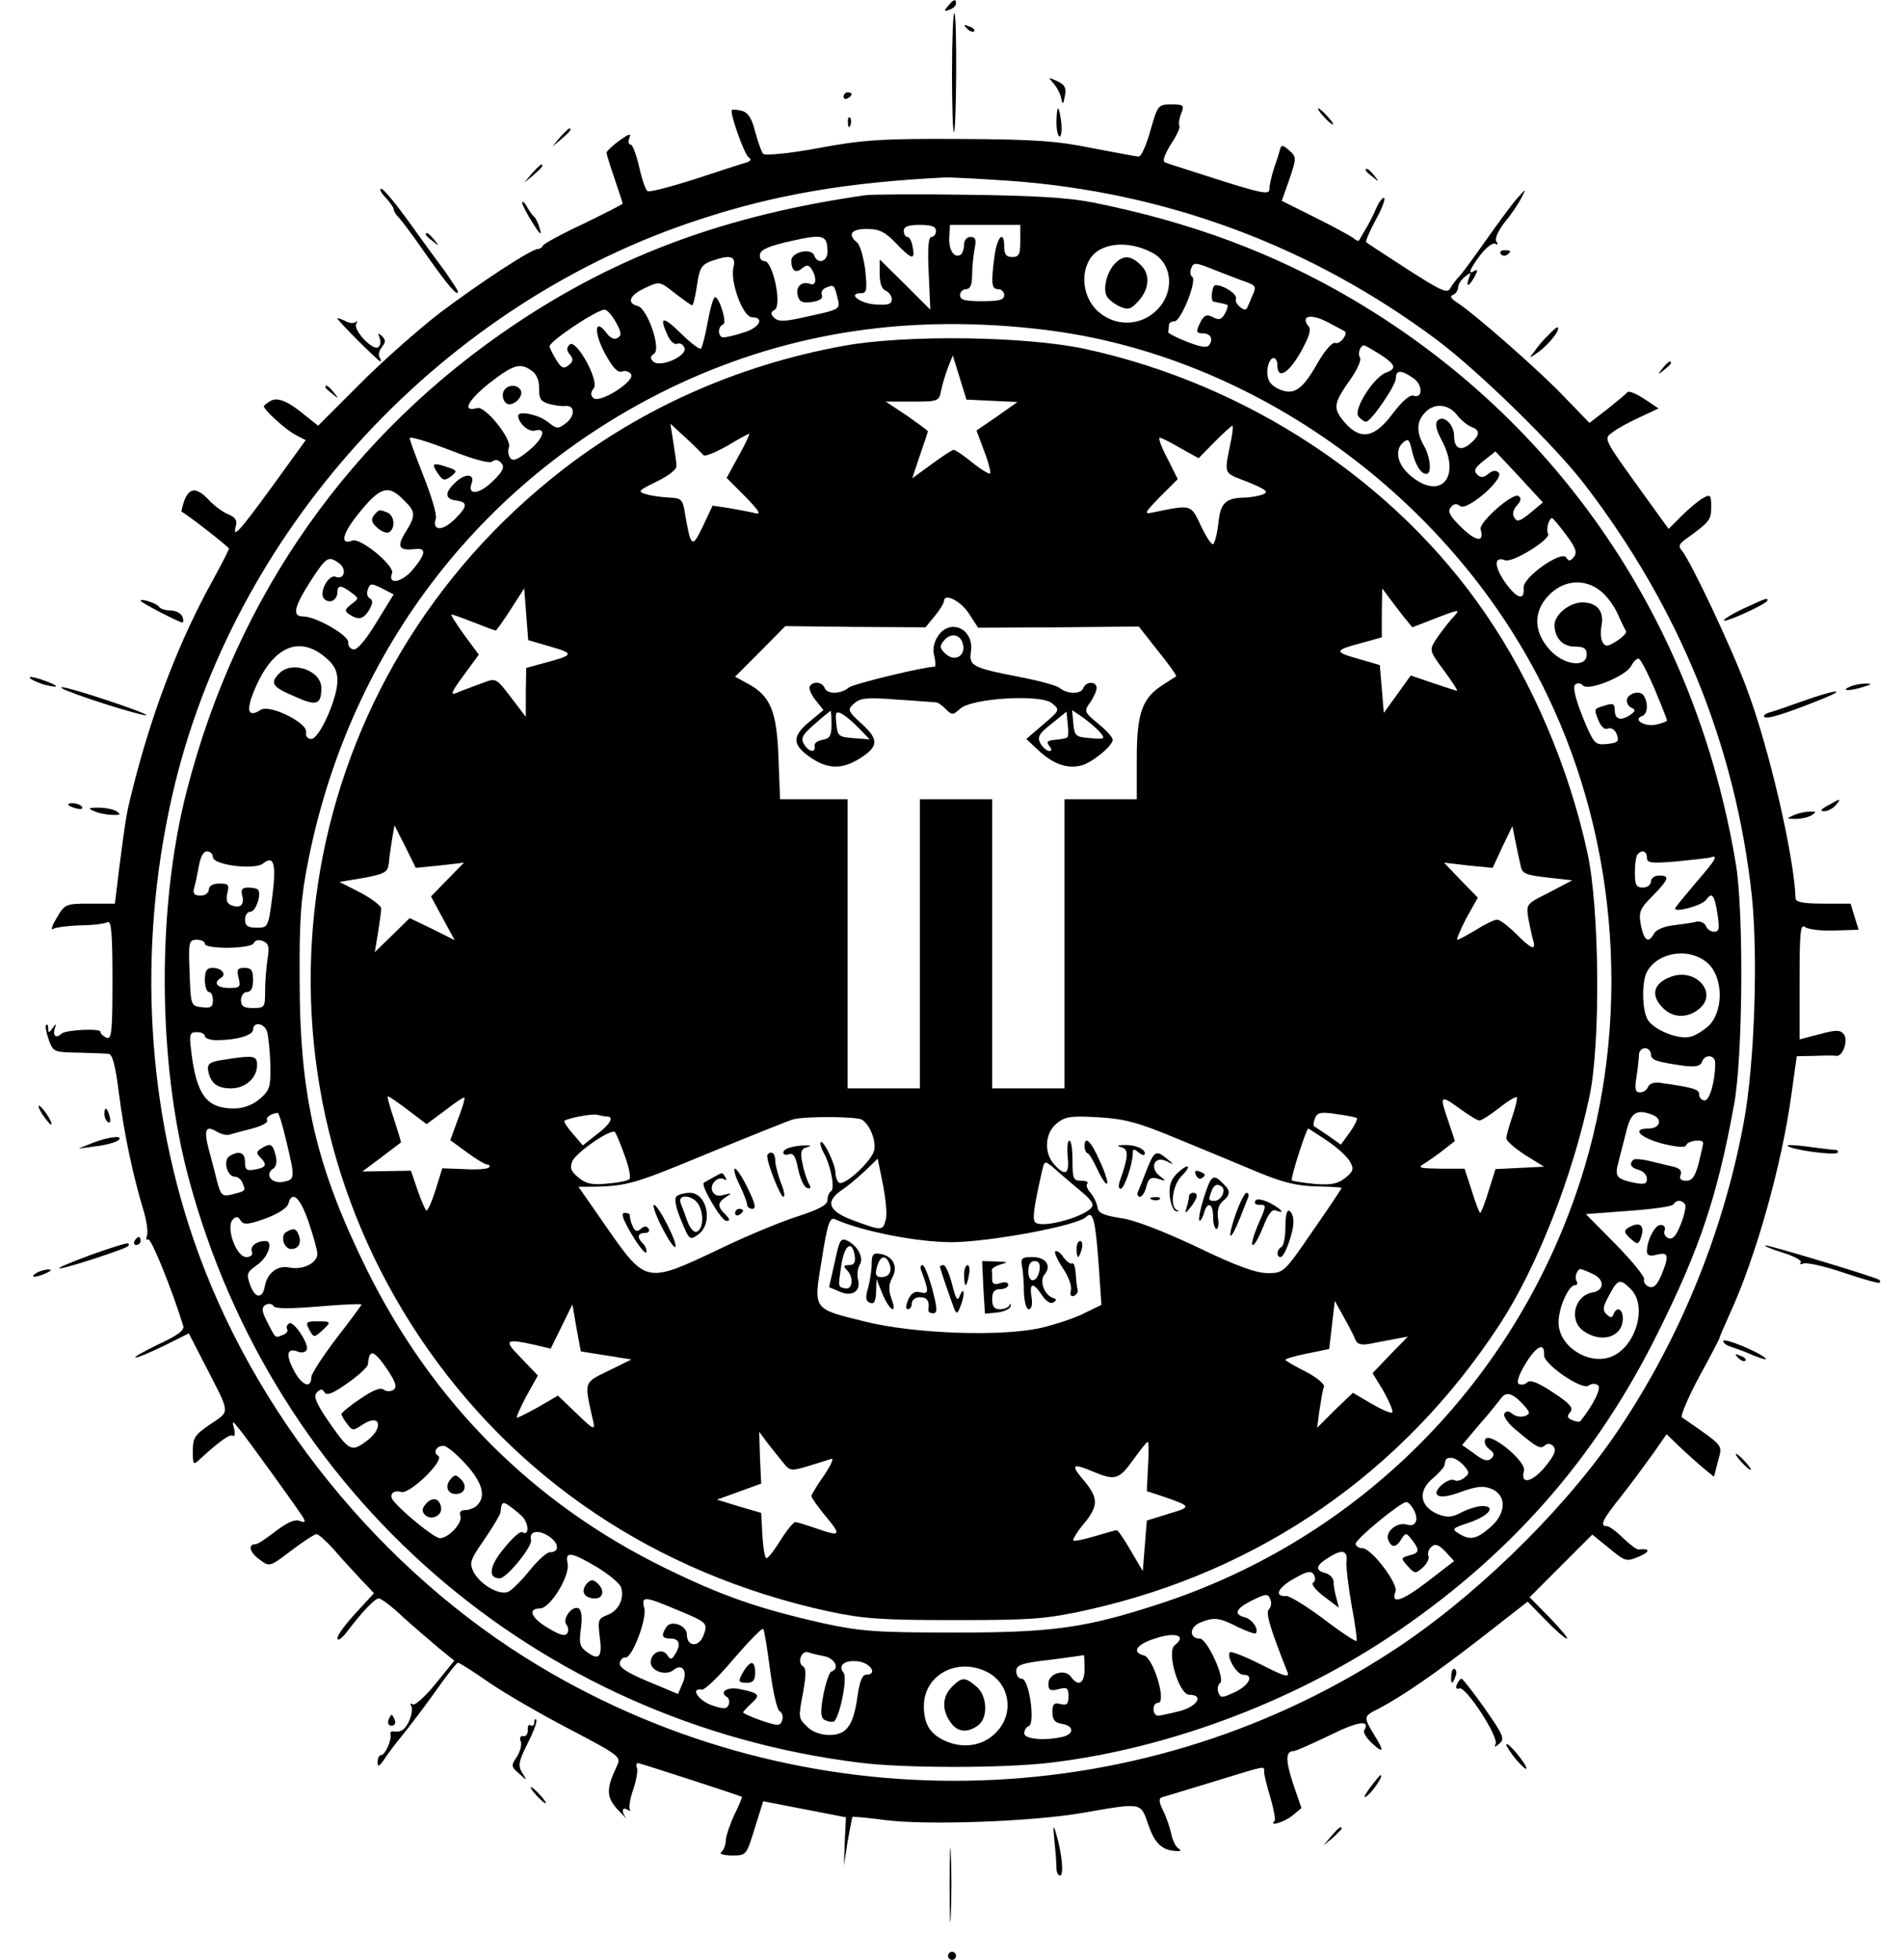 <?xml version="1.0" standalone="no"?>
<!DOCTYPE svg PUBLIC "-//W3C//DTD SVG 20010904//EN"
 "http://www.w3.org/TR/2001/REC-SVG-20010904/DTD/svg10.dtd">
<svg version="1.0" xmlns="http://www.w3.org/2000/svg"
 width="474pt" height="488pt" viewBox="0 0 474 488"
 preserveAspectRatio="xMidYMid meet">
<g transform="translate(0,488) scale(0.1,-0.1)"
fill="#000000" stroke="none">
<path d="M2360 4865 c-11 -13 -10 -14 4 -9 9 3 16 10 16 15 0 13 -6 11 -20 -6z"/>
<path d="M2370 4700 c0 -84 2 -151 5 -149 6 7 8 289 1 296 -3 4 -6 -63 -6
-147z"/>
<path d="M2407 4809 c7 -7 15 -10 18 -7 3 3 -2 9 -12 12 -14 6 -15 5 -6 -5z"/>
<path d="M2623 4672 c8 -9 17 -26 19 -37 3 -17 5 -16 9 6 4 20 0 28 -19 37
-23 10 -23 10 -9 -6z"/>
<path d="M2100 4639 c0 -5 5 -7 10 -4 6 3 10 8 10 11 0 2 -4 4 -10 4 -5 0 -10
-5 -10 -11z"/>
<path d="M2864 4555 c-10 -36 -23 -65 -29 -65 -5 0 -57 10 -115 21 -88 18
-142 22 -330 23 -195 1 -242 -2 -354 -23 -70 -13 -131 -19 -136 -14 -4 4 -13
29 -20 55 -8 33 -18 48 -33 52 -12 3 -23 4 -25 2 -6 -6 31 -111 42 -118 7 -4
5 -9 -4 -12 -8 -2 -66 -21 -127 -41 -62 -20 -116 -34 -121 -31 -5 3 -14 30
-21 61 -7 30 -16 55 -21 55 -5 0 -7 7 -3 17 5 12 -1 10 -25 -7 -18 -13 -32
-27 -32 -30 0 -4 9 -33 20 -65 11 -32 20 -60 20 -62 0 -2 -44 -24 -97 -50 -54
-25 -99 -50 -101 -54 -2 -5 -8 -9 -13 -9 -16 0 -140 -81 -244 -159 -54 -42
-145 -122 -201 -179 l-102 -102 -29 23 c-44 37 -71 49 -89 39 -9 -5 -16 -11
-17 -13 -2 -8 54 -59 79 -72 l25 -13 -81 -112 c-85 -117 -102 -135 -93 -102 4
14 -1 22 -18 29 -13 5 -35 21 -48 35 -31 33 -49 33 -62 0 -5 -15 -8 -27 -7
-28 17 -9 118 -88 118 -92 0 -3 -19 -40 -42 -82 -79 -143 -143 -308 -190 -486
-24 -93 -23 -89 -40 -218 l-12 -98 -62 0 c-60 0 -63 -1 -83 -36 -12 -19 -15
-32 -9 -27 7 4 38 8 69 9 30 0 60 4 67 8 9 5 12 -29 12 -143 0 -130 -2 -150
-15 -145 -8 4 -15 10 -15 15 0 9 -87 5 -97 -5 -13 -12 -22 -6 -17 12 5 14 4
15 -5 2 -9 -12 -11 -13 -11 -1 0 8 -2 12 -5 9 -3 -2 0 -19 6 -36 11 -31 13
-32 72 -33 34 -1 69 -2 77 -3 10 -1 17 -27 26 -98 13 -102 36 -209 61 -291 8
-26 12 -55 9 -63 -3 -8 -2 -13 3 -10 7 4 59 -124 87 -215 4 -11 -13 -24 -63
-47 -37 -18 -62 -32 -55 -32 7 0 39 14 72 30 l60 30 37 -72 c68 -132 67 -120
17 -154 -38 -26 -44 -33 -44 -66 0 -37 1 -37 19 -20 47 43 73 62 81 57 4 -3 6
5 3 17 -6 22 -5 22 14 -2 24 -30 146 -199 158 -219 6 -11 4 -13 -9 -8 -12 5
-31 -4 -59 -25 -23 -18 -45 -33 -51 -33 -20 0 -14 -21 10 -38 25 -19 25 -19
79 22 30 23 58 41 63 41 5 0 24 -17 42 -37 18 -21 48 -54 67 -74 l34 -36 -45
-49 c-25 -27 -46 -55 -46 -63 0 -8 10 -2 23 15 38 50 70 84 80 84 6 0 34 -21
62 -48 29 -26 69 -60 89 -77 l37 -30 -47 -58 c-25 -31 -51 -54 -56 -51 -6 4
-8 2 -4 -4 3 -6 1 -22 -5 -36 -11 -24 -21 -30 -41 -27 -5 0 -7 -2 -6 -7 4 -13
-13 -52 -23 -52 -5 0 -9 -8 -9 -17 0 -14 4 -12 17 7 9 14 28 39 42 56 14 17
51 65 81 107 30 43 57 77 60 77 4 0 38 -22 77 -49 39 -27 129 -79 200 -116
129 -68 130 -69 118 -94 -26 -55 -26 -76 3 -107 15 -16 24 -25 20 -20 -12 16
-9 28 4 20 7 -4 10 -4 6 0 -3 4 0 26 8 49 8 23 12 47 10 54 -3 7 -2 13 2 13 6
0 254 -81 259 -84 1 -1 -7 -21 -18 -43 -11 -23 -21 -52 -22 -64 0 -13 -6 -27
-12 -31 -5 -4 7 -8 27 -8 36 0 36 0 57 68 l21 67 103 -20 103 -20 -3 -60 -2
-60 9 59 c6 32 11 60 12 62 2 1 39 -2 83 -8 103 -13 362 -4 490 18 150 26 144
27 164 -30 16 -47 35 -64 71 -65 11 -1 11 2 3 7 -6 4 -14 20 -17 35 -3 15 -12
41 -20 58 -11 22 -12 31 -3 34 7 2 64 19 129 39 134 41 125 40 125 24 0 -7 7
-36 16 -65 8 -28 13 -54 10 -57 -16 -15 25 -3 44 13 l23 19 -21 61 c-19 59
-19 81 2 81 5 0 45 18 89 39 70 35 103 40 86 12 -3 -4 6 -19 19 -31 30 -28 32
-21 5 22 -26 43 -26 45 13 64 57 30 139 86 256 177 l114 89 45 -46 c24 -25 48
-46 53 -46 4 0 -15 23 -42 51 l-51 52 78 78 78 78 42 -34 c41 -34 43 -34 76
-20 27 12 26 20 -3 17 -4 -1 -21 12 -38 28 -17 17 -35 30 -41 30 -19 0 -10 17
38 77 26 33 61 81 79 106 l32 46 33 -32 c19 -18 45 -41 59 -53 l26 -21 10 39
c11 42 18 34 -90 109 -4 3 15 48 42 99 28 51 51 95 51 97 0 2 12 30 26 61 66
143 131 377 154 549 l13 93 46 1 c25 1 49 1 53 0 16 -2 30 40 18 54 -9 11 -19
11 -60 0 l-50 -13 0 145 c0 119 2 143 13 135 7 -6 40 -10 73 -9 l61 2 -10 32
-10 33 -69 0 c-48 0 -68 4 -68 13 -3 103 -66 376 -122 524 -37 100 -138 314
-161 342 -9 10 -7 16 6 26 64 46 67 50 67 83 0 30 -2 32 -20 22 -11 -6 -35
-26 -53 -44 l-33 -33 -65 90 c-100 139 -97 134 -74 151 11 9 41 25 67 37 l47
22 -36 24 c-20 13 -39 21 -42 16 -3 -4 -26 -23 -50 -42 l-44 -34 -62 64 c-58
62 -230 213 -271 238 -13 9 -15 14 -6 17 6 3 12 11 12 19 0 7 8 19 17 26 15
12 16 12 10 -3 -9 -25 0 -22 14 3 8 15 8 19 0 15 -18 -12 -13 3 15 40 14 18
31 31 37 27 6 -4 7 -1 2 6 -4 8 5 27 22 49 17 20 35 48 42 62 11 22 10 21 -13
-5 -14 -16 -49 -64 -78 -105 -29 -41 -58 -81 -65 -88 -7 -7 -17 -20 -22 -29
-8 -15 -22 -8 -108 47 -54 35 -100 65 -102 67 -2 2 8 26 23 54 16 28 25 53 22
56 -3 3 -13 -9 -21 -28 -8 -19 -21 -43 -28 -54 -6 -11 -13 -22 -14 -24 -2 -2
-8 1 -15 7 -7 5 -50 29 -95 51 l-82 41 19 54 c18 53 18 55 -1 72 -15 13 -19
14 -22 3 -2 -8 -9 -30 -16 -50 -6 -19 -11 -42 -11 -51 0 -13 -21 -9 -122 23
-68 22 -129 41 -136 44 -9 3 -5 16 13 46 15 22 24 43 21 46 -2 3 -1 16 4 29 9
22 7 24 -24 24 -33 0 -34 -2 -52 -65z m-353 -125 c393 -28 754 -163 1067 -397
106 -80 292 -262 366 -358 237 -309 376 -651 417 -1024 16 -152 7 -422 -20
-566 -52 -281 -166 -555 -326 -786 -134 -192 -353 -404 -555 -534 -637 -413
-1463 -426 -2117 -34 -394 236 -714 631 -862 1065 -122 358 -137 756 -45 1134
160 649 672 1199 1310 1405 183 60 363 91 604 103 14 1 86 -3 161 -8z"/>
<path d="M2155 4394 c-344 -49 -614 -148 -871 -320 -411 -275 -694 -676 -819
-1163 -75 -290 -73 -676 5 -966 211 -786 863 -1354 1670 -1454 109 -14 360
-14 475 0 287 34 594 148 839 310 300 199 518 445 675 764 103 207 147 339
188 565 22 119 24 474 5 595 -99 603 -441 1108 -957 1411 -196 115 -401 191
-645 240 -61 12 -148 17 -310 19 -124 2 -238 1 -255 -1z m175 -89 c0 -8 -5
-15 -11 -15 -8 0 -10 -28 -7 -90 l4 -91 -63 63 -63 62 0 -36 c0 -23 5 -38 15
-42 8 -3 15 -13 15 -21 0 -13 -9 -15 -42 -13 -39 3 -69 28 -34 28 14 0 15 9
10 58 -4 31 -13 62 -20 68 -25 20 -15 34 24 34 30 0 45 -7 72 -35 40 -42 49
-44 42 -10 -2 14 -8 25 -13 25 -5 0 -9 7 -9 15 0 11 11 15 40 15 29 0 40 -4
40 -15z m210 -25 c0 -33 -3 -40 -20 -40 -15 0 -20 7 -20 25 0 43 -17 27 -24
-21 -9 -69 -8 -84 9 -84 8 0 15 -7 15 -15 0 -12 -13 -15 -55 -15 -42 0 -55 3
-55 15 0 8 7 15 15 15 10 0 15 10 15 34 0 18 3 48 6 65 5 24 3 31 -10 31 -9 0
-16 -8 -16 -19 0 -11 -4 -22 -8 -25 -16 -10 -30 10 -29 42 l2 32 87 0 88 0 0
-40z m-480 -27 c0 -25 -25 -32 -33 -9 -8 20 -57 8 -57 -13 0 -25 11 -33 27
-19 11 9 17 9 24 -3 13 -21 11 -42 -4 -36 -21 8 -37 -7 -31 -29 4 -16 12 -19
35 -16 20 3 28 9 25 17 -3 8 2 16 11 19 19 8 20 7 28 -26 7 -29 9 -28 -88 -49
-45 -10 -60 -10 -70 0 -9 9 -9 14 2 20 18 12 -5 121 -26 121 -8 0 -13 7 -11
17 2 12 24 21 78 33 80 18 90 15 90 -27z m808 -2 c50 -26 57 -95 15 -140 -42
-45 -110 -46 -154 -2 -31 32 -39 84 -18 122 23 44 95 53 157 20z m-1042 -36
c-9 -37 24 -125 46 -125 33 0 18 -27 -21 -38 -21 -7 -43 -12 -50 -12 -14 0
-15 27 -1 32 11 3 -9 68 -20 68 -4 0 -12 -28 -18 -61 -6 -34 -14 -64 -17 -67
-3 -3 -26 14 -50 38 -45 44 -55 43 -33 -5 6 -14 17 -24 24 -21 7 3 15 -2 18
-10 8 -20 -61 -51 -78 -34 -8 8 -7 13 2 19 19 11 -16 112 -40 119 -29 7 -21
27 18 45 36 17 36 17 74 -13 21 -16 40 -30 43 -30 3 0 8 22 12 49 6 42 11 51
33 60 50 18 65 14 58 -14z m1276 -37 c25 -9 26 -12 15 -36 -6 -15 -12 -28 -13
-30 -5 -10 -32 12 -27 24 4 11 -30 34 -51 34 -9 0 -13 -40 -5 -41 5 -1 14 -3
19 -4 6 -1 12 -3 15 -4 3 0 1 -10 -5 -21 -9 -16 -15 -18 -30 -10 -15 8 -21 6
-30 -9 -13 -26 -13 -31 4 -31 19 0 27 -13 17 -28 -5 -9 -20 -7 -56 7 -28 11
-49 22 -47 25 1 3 2 11 2 16 0 6 6 10 14 10 16 0 57 102 44 111 -5 3 -6 13 -2
22 5 14 11 14 57 -5 29 -11 64 -25 79 -30z m-1569 -100 c14 -25 15 -33 5 -39
-8 -6 -19 -1 -29 13 -29 38 -31 0 -3 -52 19 -35 32 -49 42 -45 9 3 19 0 23 -7
11 -17 -79 -74 -94 -59 -7 7 -7 14 1 24 15 18 -44 125 -60 109 -8 -8 -8 -15 1
-25 9 -11 8 -17 -3 -26 -12 -10 -18 -8 -30 11 -8 13 -16 28 -18 35 -3 11 114
90 137 92 6 0 18 -13 28 -31z m1815 -23 c8 -7 -12 -33 -23 -29 -8 3 -25 -16
-45 -50 -38 -68 -60 -82 -98 -64 -20 10 -27 21 -27 42 0 16 6 31 13 34 7 2 12
-5 12 -17 0 -37 27 -22 58 32 20 36 27 56 20 64 -21 26 3 33 45 12 23 -12 43
-23 45 -24z m-749 4 c525 -63 1019 -422 1253 -910 179 -372 209 -818 82 -1210
-162 -500 -550 -891 -1049 -1053 -181 -59 -262 -71 -505 -71 -200 0 -237 3
-330 23 -164 37 -254 69 -395 138 -328 161 -576 410 -740 739 -128 259 -169
435 -169 725 -1 154 3 205 22 300 106 529 440 958 922 1184 280 130 577 175
909 135z m836 -61 c40 -26 43 -36 15 -46 -31 -12 -82 -93 -68 -109 6 -7 14
-13 19 -13 12 0 74 90 74 108 0 22 14 21 44 0 24 -17 23 -52 -1 -43 -8 3 -29
-16 -51 -45 -46 -62 -81 -67 -121 -20 -28 34 -27 45 17 107 16 23 26 46 23 52
-7 10 0 31 10 31 2 0 20 -10 39 -22z m-2110 -42 c11 -8 18 -25 17 -44 0 -25 4
-32 26 -38 15 -4 32 -6 39 -5 23 3 26 -22 4 -41 -22 -17 -24 -17 -48 2 -23 18
-73 28 -73 15 0 -18 26 -42 42 -37 30 8 21 -21 -18 -52 -27 -22 -38 -25 -44
-16 -5 7 -6 19 -3 26 8 20 -59 104 -79 98 -39 -11 -24 18 29 61 62 48 78 53
108 31z m2302 -109 c10 -13 26 -26 36 -30 22 -8 22 -20 -2 -41 -24 -21 -41
-13 -41 18 0 29 -26 54 -41 39 -7 -7 -4 -23 10 -49 50 -93 -3 -152 -78 -88
-33 28 -40 64 -17 83 12 10 15 6 21 -21 8 -35 22 -58 36 -58 14 0 10 42 -6 70
-19 33 -19 60 2 82 22 25 58 23 80 -5z m-2401 -116 c7 6 15 4 22 -4 9 -10 4
-21 -22 -46 -33 -32 -63 -35 -52 -5 9 24 -15 27 -40 3 -27 -25 -27 -41 0 -45
31 -4 31 -14 -1 -46 -31 -31 -58 -31 -48 1 3 9 -11 56 -30 104 -19 48 -35 91
-35 96 0 5 44 -8 98 -29 61 -24 101 -35 108 -29z m2584 -128 c-26 -21 -33 -24
-40 -12 -6 8 -3 20 6 30 11 12 12 19 4 24 -14 9 -99 -66 -94 -83 10 -33 -11
-31 -47 4 -30 29 -36 41 -27 51 7 9 14 10 23 3 16 -14 111 68 96 83 -7 7 -15
6 -26 -3 -12 -10 -19 -10 -28 -1 -9 9 -5 17 17 34 l29 23 59 -63 59 -64 -31
-26z m-2805 32 c30 -29 31 -38 4 -81 -22 -36 -16 -46 26 -41 27 3 25 -13 -8
-52 -27 -32 -63 -38 -51 -8 7 18 -79 89 -99 81 -31 -12 -25 16 13 64 56 70 76
77 115 37z m2894 -87 c24 -32 28 -44 19 -55 -9 -11 -13 -11 -19 -1 -12 18
-109 -50 -106 -76 3 -33 -17 -27 -46 14 -28 40 -28 66 0 55 19 -7 115 53 107
66 -6 10 2 39 10 39 2 0 18 -19 35 -42z m-3054 -71 c19 -15 12 -42 -10 -33
-18 6 -42 -41 -28 -55 14 -14 33 -3 33 17 0 18 10 17 34 -1 20 -15 20 -15 0
-30 -16 -13 -17 -16 -4 -25 23 -15 34 -12 49 11 9 16 10 24 2 29 -7 3 -9 14
-5 23 5 15 9 15 35 2 l29 -15 -43 -70 c-26 -43 -48 -69 -57 -67 -8 1 -14 9
-13 17 3 17 -80 65 -112 65 -28 0 -24 22 18 88 40 61 44 64 72 44z m3139 -68
c15 -11 34 -37 43 -57 9 -21 19 -40 21 -44 2 -4 -9 -15 -23 -24 -22 -14 -28
-15 -35 -4 -5 8 -6 27 -3 42 7 36 -11 58 -48 58 -31 0 -69 -30 -69 -56 0 -32
20 -54 50 -54 23 0 30 -4 30 -20 0 -33 -56 -27 -91 11 -43 47 -43 100 2 142
36 33 85 36 123 6z m-3175 -165 c23 -19 31 -34 31 -59 0 -44 -45 -145 -65
-145 -9 0 -15 7 -13 17 4 23 -89 69 -112 56 -34 -22 -39 -2 -14 55 44 102 109
130 173 76z m3310 -79 c17 -41 31 -76 31 -79 0 -2 -12 -7 -26 -10 -28 -7 -61
12 -36 21 14 5 16 32 4 51 -10 15 -42 5 -42 -13 0 -7 6 -16 13 -18 9 -4 8 -8
-3 -16 -24 -17 -40 -13 -40 10 0 16 -4 19 -22 13 -31 -9 -30 -8 -19 -37 7 -17
16 -25 24 -21 8 3 17 -3 21 -12 8 -21 5 -24 -29 -27 -24 -2 -29 4 -55 68 -17
42 -25 74 -19 80 6 5 13 5 20 -2 14 -14 106 23 120 49 5 10 13 18 18 18 5 0
22 -34 40 -75z m-3589 -419 c0 -20 104 -33 125 -16 27 22 33 -1 23 -82 -10
-77 -11 -78 -39 -78 -22 0 -29 5 -29 20 0 11 6 20 14 20 13 0 28 45 18 55 -3
3 -14 5 -25 5 -14 0 -18 -5 -14 -20 6 -23 -5 -33 -27 -24 -11 4 -14 13 -10 30
5 21 3 24 -20 24 -16 0 -26 -6 -26 -15 0 -8 -9 -15 -21 -15 -15 0 -19 5 -16
18 3 9 8 34 12 55 4 23 11 37 20 37 8 0 15 -6 15 -14z m3570 -2 c0 -13 11 -14
73 -9 39 4 78 8 85 10 21 7 14 -5 -38 -65 -27 -32 -50 -60 -50 -62 0 -11 66 7
77 21 15 21 21 14 29 -37 5 -34 4 -42 -9 -42 -8 0 -17 6 -20 14 -3 8 -14 13
-24 11 -10 -3 -36 -6 -57 -9 -22 -2 -43 -11 -48 -20 -14 -26 -25 -19 -33 20
-6 33 -3 41 29 73 41 42 44 51 16 51 -11 0 -20 -7 -20 -15 0 -8 -9 -15 -20
-15 -17 0 -20 7 -20 38 0 21 3 42 7 45 11 12 23 8 23 -9z m-3590 -214 c0 -14
117 -13 122 2 3 7 12 9 22 5 15 -6 17 -14 12 -45 -3 -20 -6 -56 -6 -79 0 -41
-1 -43 -30 -43 -23 0 -30 4 -30 20 0 11 7 20 15 20 10 0 15 10 15 30 0 24 -4
30 -21 30 -18 0 -20 -4 -15 -25 6 -23 3 -25 -24 -25 -30 0 -40 13 -20 25 15 9
2 25 -21 25 -14 0 -19 -7 -19 -30 0 -16 5 -30 10 -30 6 0 10 -9 10 -21 0 -16
-5 -20 -27 -17 -28 3 -28 4 -31 86 -3 77 -2 82 18 82 11 0 20 -4 20 -10z
m3748 -55 c32 -38 31 -113 -3 -148 -14 -13 -36 -27 -49 -29 -29 -6 -84 16
-102 40 -16 20 -18 96 -4 122 29 54 117 62 158 15z m-3593 -164 c3 -11 7 -47
8 -81 1 -57 -1 -64 -26 -86 -19 -16 -41 -24 -65 -24 -68 0 -93 34 -106 143 -5
42 -4 47 14 47 11 0 20 -4 20 -10 0 -5 13 -10 29 -10 49 0 91 12 91 26 0 21
28 17 35 -5z m3445 -56 c0 -15 14 -19 83 -29 28 -3 40 -1 44 10 7 20 33 18 33
-3 0 -46 -14 -93 -26 -93 -8 0 -14 7 -14 15 0 13 -14 17 -98 29 -13 2 -26 -2
-29 -10 -3 -8 -12 -14 -20 -14 -12 0 -14 8 -9 38 3 20 6 45 6 55 0 9 7 17 15
17 8 0 15 -7 15 -15z m-3397 -217 c22 -93 22 -95 -9 -101 -28 -5 -46 19 -24
33 8 5 10 17 6 34 -7 28 -13 31 -36 16 -12 -7 -12 -12 -2 -22 18 -18 15 -25
-13 -30 -21 -4 -25 -1 -25 18 0 25 -15 30 -39 15 -16 -10 -6 -51 14 -51 7 0
16 -7 19 -16 8 -20 8 -19 -26 -28 -25 -6 -28 -3 -38 34 -5 22 -15 58 -21 81
-12 47 -6 58 21 41 11 -6 25 -10 32 -7 7 2 32 9 56 15 23 6 40 15 37 20 -4 7
8 17 26 19 3 1 13 -32 22 -71z m3401 66 c26 -10 19 -34 -10 -34 -44 0 -21 -23
36 -38 38 -9 56 -10 58 -3 4 11 42 16 42 5 0 -3 -5 -25 -11 -50 -9 -33 -16
-44 -31 -44 -14 0 -18 5 -14 15 4 10 -3 17 -22 21 -15 3 -41 10 -59 14 -17 4
-34 5 -37 2 -11 -10 -6 -20 14 -25 11 -3 20 -13 20 -22 0 -13 -6 -15 -32 -10
-45 10 -49 15 -38 55 5 19 14 54 20 78 11 43 26 51 64 36z m-3346 -266 c12
-35 22 -71 22 -80 0 -23 -36 -41 -70 -34 -30 6 -55 -14 -61 -48 -6 -31 -24
-29 -36 4 -10 28 -9 32 18 51 27 19 40 59 20 59 -22 0 -39 -13 -34 -26 3 -9
-2 -14 -14 -14 -25 0 -52 75 -33 94 8 8 13 7 19 -3 7 -11 18 -11 62 5 30 11
54 26 57 37 9 34 29 16 50 -45z m3427 43 c3 -5 -2 -28 -11 -50 -11 -28 -20
-38 -30 -34 -9 3 -13 12 -10 19 3 8 -1 14 -10 14 -14 0 -34 -38 -34 -66 0 -10
7 -13 25 -8 29 7 31 -2 11 -51 -11 -25 -19 -33 -31 -29 -9 4 -14 12 -12 18 3
6 -29 45 -70 87 l-75 76 106 8 c58 4 109 11 112 16 7 12 21 12 29 0z m-230
-173 c30 -13 30 -41 0 -46 -46 -8 -60 -70 -23 -96 45 -32 98 -15 98 31 0 24
-15 31 -23 11 -4 -10 -7 -10 -17 -1 -11 10 -10 19 6 48 22 41 27 42 54 15 43
-43 11 -147 -51 -169 -57 -20 -129 28 -129 86 0 37 25 93 41 93 6 0 7 5 4 10
-6 9 1 30 10 30 2 0 16 -5 30 -12z m-3171 -81 c58 5 106 7 106 5 0 -2 -28 -40
-63 -85 -34 -45 -62 -88 -62 -96 0 -31 -25 -20 -44 18 -21 40 -16 56 12 45 8
-3 17 -1 20 4 9 13 -32 74 -43 67 -6 -4 -8 -10 -5 -15 3 -4 -2 -11 -11 -14
-20 -8 -17 -10 -39 33 -14 27 -14 35 -4 42 8 4 16 3 20 -3 4 -7 40 -7 113 -1z
m3050 -121 c-2 -22 95 -89 111 -76 6 5 16 6 23 1 10 -6 -11 -49 -44 -90 -2 -2
-11 -1 -20 3 -12 5 -14 9 -5 20 9 10 0 21 -43 49 -37 25 -57 32 -64 25 -6 -6
-15 -7 -21 -4 -6 4 0 23 17 51 27 44 48 54 46 21z m-2879 -37 c21 -32 24 -43
14 -50 -7 -4 -18 -4 -24 1 -8 6 -28 -2 -58 -23 -26 -17 -47 -35 -47 -38 0 -3
6 -14 14 -24 13 -18 15 -18 39 -2 46 30 53 -11 7 -43 -36 -26 -41 -23 -95 55
-29 43 -35 59 -26 68 9 9 14 9 19 0 6 -9 22 -2 57 23 28 19 50 40 51 47 3 40
15 36 49 -14z m2825 -84 c20 -22 21 -25 6 -31 -9 -3 -23 -1 -30 5 -10 8 -16 9
-21 1 -3 -5 8 -23 26 -38 56 -47 63 -51 75 -41 7 6 15 5 22 -3 7 -10 1 -23
-23 -52 -32 -38 -61 -43 -51 -8 6 23 -84 97 -96 79 -4 -7 -1 -17 9 -25 13 -9
14 -15 6 -23 -9 -9 -20 -6 -42 11 l-31 22 42 50 c24 27 47 56 53 64 14 20 28
17 55 -11z m-2631 -150 c41 -45 52 -80 29 -103 -7 -7 -20 -12 -30 -12 -11 0
-15 -5 -12 -14 7 -17 -29 -56 -51 -56 -14 0 -98 69 -117 95 -10 14 2 26 21 20
21 -6 109 79 92 90 -14 8 -5 25 13 25 8 0 32 -20 55 -45z m2485 -4 c14 -16 15
-20 2 -30 -8 -7 -19 -10 -24 -7 -15 9 -55 -25 -44 -36 7 -7 27 -5 61 8 40 14
55 15 76 6 37 -17 34 -62 -6 -96 -34 -29 -50 -32 -78 -14 -18 11 -15 13 27 27
49 17 68 41 32 41 -11 0 -35 -7 -52 -16 -25 -13 -35 -13 -59 -4 -44 19 -50 57
-13 88 16 14 30 29 30 34 3 16 4 18 17 18 8 0 21 -8 31 -19z m-2347 -124 c20
-17 22 -54 3 -42 -5 3 -25 -15 -45 -40 -37 -44 -41 -75 -11 -75 17 0 82 79 78
96 -5 22 18 26 44 9 26 -17 28 -40 3 -40 -8 0 -31 -21 -51 -46 -21 -26 -45
-50 -54 -53 -22 -8 -67 18 -84 48 -12 24 -11 30 26 83 21 31 39 61 40 67 2 24
5 27 17 20 6 -4 22 -16 34 -27z m2223 13 c13 -25 4 -43 -18 -36 -24 7 -54 -18
-46 -38 8 -21 20 -20 33 2 10 16 12 16 26 -2 20 -26 19 -33 -7 -39 -21 -6 -21
-7 -3 -27 17 -19 19 -19 37 -3 10 9 17 22 14 29 -3 7 1 17 8 23 9 8 18 5 35
-13 l21 -23 -66 -51 c-64 -49 -92 -58 -80 -25 8 19 -60 108 -82 108 -9 0 -17
5 -17 11 0 12 112 104 126 104 5 0 13 -9 19 -20z m-168 -131 c-1 -12 5 -61 13
-107 9 -46 14 -86 12 -88 -2 -2 -39 22 -82 55 -43 32 -85 58 -93 57 -31 -2
-21 21 19 43 33 19 43 21 50 10 4 -8 4 -16 -2 -20 -6 -3 7 -19 27 -34 l37 -28
-6 24 c-4 13 -7 31 -7 40 0 9 -9 19 -20 22 -27 7 -25 19 8 39 34 22 48 18 44
-13z m-1866 -11 c30 -18 57 -41 60 -50 9 -29 -6 -58 -33 -69 -24 -9 -25 -13
-20 -54 7 -50 -1 -61 -31 -39 -18 13 -21 21 -16 58 4 28 2 46 -5 51 -16 9 -42
-26 -31 -40 5 -6 6 -16 2 -22 -5 -8 -19 -4 -47 13 -43 25 -52 49 -21 49 26 0
76 82 69 113 -7 30 9 28 73 -10z m1677 -82 c3 -7 1 -18 -4 -23 -9 -9 4 -50 46
-156 6 -15 -6 -12 -65 18 -39 20 -75 34 -78 31 -10 -10 17 -56 33 -56 28 0 15
-26 -20 -43 -33 -15 -36 -16 -42 -1 -3 9 -1 19 4 23 15 9 -32 111 -50 111 -26
0 -27 27 -1 39 35 15 49 14 95 -10 23 -11 43 -18 45 -16 9 9 -8 35 -27 40 -28
7 -23 21 14 40 40 20 44 20 50 3z m-1481 -23 c80 -33 81 -34 69 -66 -12 -30
-41 -27 -41 3 0 23 -39 37 -51 19 -14 -22 -11 -29 11 -29 22 0 26 -16 10 -40
-8 -13 -11 -13 -19 -1 -12 19 -41 6 -41 -18 0 -22 38 -35 57 -19 22 18 36 -4
22 -34 l-11 -26 -74 31 c-53 22 -74 36 -71 47 2 8 8 14 14 13 16 -3 54 95 47
123 -8 30 0 30 78 -3z m235 -150 c7 -53 17 -100 24 -104 7 -4 9 -14 6 -23 -5
-14 -10 -14 -52 0 -25 9 -45 18 -45 20 0 2 9 12 21 23 23 21 19 25 -28 35 -30
7 -54 -6 -34 -19 6 -3 8 -12 5 -20 -5 -11 -12 -11 -42 -1 -34 12 -54 44 -25
39 7 -2 43 33 80 77 37 43 70 77 73 74 3 -3 10 -49 17 -101z m1008 61 c-22
-16 10 -124 36 -124 38 0 19 -30 -26 -41 -24 -6 -48 -11 -52 -11 -15 1 -15 32
0 32 22 0 -11 111 -35 118 -32 8 -19 28 30 43 49 16 77 6 47 -17z m-872 -28
c26 -6 38 -31 17 -38 -5 -1 -14 -27 -20 -57 -8 -42 -7 -57 2 -63 7 -4 17 -6
23 -5 14 5 36 109 25 122 -15 19 4 33 38 28 31 -5 47 -33 18 -33 -9 0 -16 -17
-21 -52 -10 -74 -27 -98 -70 -98 -22 0 -43 8 -55 20 -23 23 -23 21 -10 90 7
40 7 56 -1 61 -15 9 -4 40 13 35 7 -3 25 -7 41 -10z m647 -31 c0 -37 -15 -46
-34 -20 -15 21 -56 8 -56 -17 0 -17 5 -19 25 -14 22 6 25 3 25 -18 0 -19 -4
-23 -20 -19 -16 4 -20 0 -20 -20 0 -19 6 -26 22 -29 30 -4 34 -24 6 -32 -44
-11 -98 -7 -98 8 0 8 5 16 11 18 17 6 1 118 -17 118 -8 0 -14 8 -14 19 0 15
12 20 83 28 45 6 83 11 85 12 1 0 2 -15 2 -34z m-241 -9 c53 -28 66 -97 26
-144 -31 -37 -81 -48 -129 -28 -40 17 -56 42 -56 88 0 78 84 123 159 84z"/>
<path d="M2776 4224 c-19 -19 -30 -58 -22 -79 3 -8 17 -20 31 -27 22 -10 29
-9 45 8 31 31 35 69 11 93 -25 25 -44 27 -65 5z"/>
<path d="M2101 4019 c-271 -49 -523 -163 -731 -333 -647 -526 -787 -1445 -325
-2136 236 -352 588 -588 1016 -682 90 -19 132 -22 319 -22 194 0 226 3 330 26
428 96 784 343 1024 711 92 141 181 368 223 567 28 132 25 469 -5 606 -46 212
-137 426 -254 596 -225 329 -592 571 -996 659 -148 32 -447 36 -601 8z m368
-137 l64 -3 -51 -36 -51 -35 19 -51 c11 -28 17 -53 15 -56 -3 -2 -23 10 -44
27 -22 18 -43 32 -47 32 -3 0 -28 -16 -55 -36 l-48 -35 19 57 c11 31 20 59 20
60 0 2 -24 19 -52 39 l-53 35 66 0 c65 0 67 1 72 28 3 15 11 41 17 57 l12 30
17 -55 17 -55 63 -3z m-718 -135 c3 -5 29 6 58 22 28 17 54 31 56 31 2 0 -9
-25 -26 -55 l-30 -55 41 -41 c44 -45 48 -53 23 -45 -10 2 -36 7 -59 11 l-40 6
-24 -51 c-27 -57 -30 -54 -45 33 -5 33 -9 37 -38 38 -18 1 -43 4 -57 8 -24 7
-22 9 25 32 29 14 50 30 49 39 0 8 -4 35 -8 60 l-7 45 38 -35 c21 -19 40 -39
44 -43z m1315 43 c-19 -96 -23 -85 40 -110 46 -19 54 -25 38 -31 -10 -4 -32
-8 -49 -8 -45 -2 -57 -14 -62 -65 -3 -26 -9 -48 -13 -51 -4 -2 -17 18 -30 45
-26 55 -22 54 -120 34 -23 -5 -21 -1 18 39 l44 44 -26 52 c-15 28 -23 51 -19
51 5 0 28 -12 52 -26 l45 -25 40 41 c22 22 42 40 44 40 2 0 1 -13 -2 -30z
m-1696 -520 c60 -17 59 -21 -12 -40 l-48 -13 -1 -61 0 -61 -22 29 c-56 73 -48
69 -92 53 -22 -8 -49 -18 -60 -23 -15 -6 -10 5 19 44 l38 52 -37 50 c-20 28
-34 50 -31 50 3 0 28 -9 56 -20 28 -11 52 -20 54 -20 2 0 19 24 37 52 l34 53
5 -65 5 -64 55 -16z m2128 70 l18 -22 54 21 c68 26 68 26 43 -1 -11 -13 -28
-35 -38 -50 -17 -27 -17 -28 20 -78 20 -27 35 -50 32 -50 -2 0 -29 9 -59 19
l-56 19 -33 -46 -34 -47 -5 60 -5 59 -55 16 c-60 17 -59 21 13 40 l47 13 0 61
1 61 20 -27 c11 -14 27 -36 37 -48z m-1087 14 l24 -37 200 1 200 2 48 -61 c27
-33 47 -62 45 -63 -1 -1 -16 -10 -31 -20 -53 -33 -67 -70 -67 -183 l0 -103
-90 0 -90 0 0 -360 0 -360 -90 0 -90 0 0 360 0 360 -90 0 -90 0 0 -360 0 -360
-90 0 -90 0 0 360 0 360 -84 0 -84 0 -4 103 c-4 116 -20 154 -75 184 l-33 18
63 63 62 63 174 -2 175 -1 23 28 c13 16 23 32 23 37 0 21 40 2 61 -29z m-1316
-629 l60 7 -41 -42 -41 -42 29 -54 30 -55 -56 28 -56 27 -44 -43 -43 -42 8 48
c4 26 8 54 8 60 1 7 -23 25 -51 40 l-53 27 60 10 c53 10 60 14 63 36 1 14 5
41 8 60 l6 35 27 -53 26 -53 60 6z m2691 -2 c3 -18 13 -22 66 -28 l62 -7 -57
-30 c-58 -29 -58 -29 -52 -66 4 -20 9 -45 12 -54 7 -26 -4 -22 -43 17 -19 19
-40 35 -47 35 -7 0 -30 -11 -52 -25 -22 -13 -43 -25 -47 -25 -3 0 7 24 22 53
l29 52 -42 43 -42 44 60 -7 61 -6 24 52 25 52 8 -39 c4 -21 10 -49 13 -61z
m-2769 -608 l45 -34 46 34 c25 20 47 34 48 32 2 -2 -5 -26 -16 -54 l-19 -52
41 -30 c23 -17 46 -31 52 -31 5 0 6 -3 3 -7 -4 -4 -32 -6 -61 -4 l-55 2 -17
-55 c-10 -31 -20 -53 -23 -50 -3 3 -13 26 -22 52 l-16 47 -60 -1 -61 -1 47 35
c25 19 47 36 49 37 1 1 -7 27 -17 58 -11 32 -18 57 -15 57 3 0 26 -16 51 -35z
m2666 -25 c5 0 27 14 49 31 21 17 41 29 44 27 2 -3 -3 -24 -11 -48 -8 -23 -15
-48 -15 -54 0 -7 21 -25 47 -42 l47 -29 -61 -3 -60 -3 -17 -54 c-9 -30 -19
-55 -21 -55 -2 0 -12 25 -21 55 l-18 55 -60 0 c-53 1 -58 2 -40 13 11 7 33 22
48 34 l28 22 -16 48 c-23 66 -21 68 26 34 23 -17 46 -31 51 -31z m-2172 10
c19 0 8 -20 -26 -45 l-34 -27 -25 29 c-13 15 -23 30 -21 32 8 7 71 19 83 15 8
-2 18 -4 23 -4z m1867 -4 c2 -3 -6 -19 -18 -36 l-22 -30 -31 22 c-18 12 -34
23 -36 24 -2 2 -1 11 3 20 5 14 15 16 53 10 25 -3 48 -8 51 -10z m-1232 -4
c20 -13 36 -54 30 -77 -7 -27 -73 -88 -87 -80 -5 4 -9 14 -9 24 0 21 -30 84
-37 77 -2 -2 1 -15 8 -27 18 -34 28 -88 18 -95 -5 -3 -9 -13 -9 -22 0 -12 -20
-23 -72 -40 -39 -12 -129 -49 -199 -83 -179 -85 -181 -85 -276 51 -40 58 -73
105 -73 105 120 0 124 1 320 82 107 44 204 83 215 86 32 8 159 7 171 -1z m784
-47 c63 -26 153 -63 200 -83 65 -27 100 -35 147 -36 35 -1 63 -2 63 -4 0 -1
-32 -50 -72 -107 -71 -104 -73 -105 -112 -105 -29 0 -79 18 -176 65 -85 40
-157 68 -190 72 -43 7 -56 12 -58 28 -2 11 -10 27 -18 36 -8 9 -11 19 -7 22 3
4 -3 7 -15 7 -20 0 -22 5 -22 50 0 28 -3 50 -8 50 -4 0 -6 -18 -4 -40 5 -44
-6 -50 -33 -20 -27 29 -24 79 6 103 21 17 35 19 104 15 66 -4 99 -13 195 -53z
m-1375 -42 c11 -29 16 -56 12 -59 -4 -4 -28 -9 -54 -11 -38 -4 -54 -1 -73 15
-19 16 -22 24 -15 41 11 23 97 82 106 72 3 -3 14 -30 24 -58z m1750 36 c25
-17 50 -40 56 -52 10 -17 8 -24 -12 -40 -19 -15 -35 -18 -76 -15 -29 3 -55 7
-57 9 -4 4 36 129 41 129 1 0 22 -14 48 -31z m-1100 -196 c-7 -28 -10 -28 -80
-2 -63 23 -72 47 -29 76 15 10 41 32 58 48 l31 30 13 -64 c7 -36 11 -75 7 -88z
m493 65 c12 -10 22 -22 22 -28 0 -25 -131 -63 -144 -42 -6 9 -1 42 19 130 6
24 6 24 44 -10 21 -18 48 -41 59 -50z m37 -175 l7 -102 -41 -20 c-22 -12 -71
-28 -108 -37 -98 -23 -318 -15 -438 15 -134 33 -130 28 -109 156 14 90 20 105
33 99 67 -30 204 -57 291 -57 96 1 312 41 334 63 17 17 23 -8 31 -117z m638
-186 c5 -14 14 -17 37 -13 16 3 45 9 63 12 l32 6 -44 -45 -44 -46 28 -46 c14
-26 24 -49 21 -52 -3 -3 -26 7 -52 22 l-46 27 -45 -43 -44 -44 6 45 c4 25 8
51 11 57 2 7 -19 24 -46 38 -28 14 -50 27 -50 29 0 3 25 10 55 16 l54 11 7 60
7 60 21 -38 c12 -21 25 -46 29 -56z m-1864 -42 l63 -10 -57 -28 c-63 -31 -61
-25 -38 -127 5 -22 0 -20 -41 20 l-47 45 -48 -28 c-27 -15 -51 -27 -54 -27 -3
0 8 24 23 53 l29 52 -41 43 c-46 46 -41 50 35 33 l38 -9 27 55 27 55 10 -58
11 -59 63 -10z m440 -266 c17 -22 21 -22 61 -10 23 7 49 15 58 18 9 4 3 -11
-16 -40 -18 -25 -32 -49 -32 -52 0 -4 16 -27 36 -51 40 -48 37 -51 -26 -29
-23 8 -46 15 -50 15 -5 0 -21 -20 -37 -45 -15 -25 -31 -45 -35 -45 -4 0 -8 25
-10 56 l-3 57 -55 16 -55 17 55 20 55 20 -3 64 -2 65 20 -27 c11 -14 29 -37
39 -49z m909 -10 l-3 -62 40 -13 c72 -25 72 -26 15 -43 l-55 -17 -5 -63 -5
-63 -30 51 c-16 28 -32 51 -35 51 -3 0 -27 -7 -54 -15 -27 -8 -51 -13 -54 -11
-2 3 10 23 28 44 36 45 35 63 -7 112 -28 34 -22 37 30 15 53 -22 63 -19 98 30
18 25 34 45 36 45 3 0 3 -28 1 -61z"/>
<path d="M2335 3296 c-10 -15 -14 -33 -9 -50 3 -14 4 -26 1 -26 -26 0 -204
-43 -214 -52 -20 -17 -54 -17 -60 -1 -6 15 -29 18 -37 4 -3 -5 3 -20 14 -34
l20 -25 -36 -30 c-43 -36 -42 -57 5 -89 42 -28 76 -29 119 -3 49 30 51 48 8
87 -36 33 -37 36 -20 51 15 14 31 16 108 10 50 -3 94 -7 98 -7 4 -1 14 -8 23
-17 15 -15 17 -15 35 1 29 27 201 37 229 14 20 -17 20 -17 -22 -53 l-42 -36
32 -30 c36 -33 71 -45 105 -36 27 7 78 49 78 64 0 6 -16 24 -36 40 -35 29 -36
31 -20 53 9 13 16 29 16 36 0 17 -26 17 -33 0 -6 -16 -39 -16 -59 0 -7 6 -51
18 -98 27 -119 23 -128 28 -123 63 9 57 -52 85 -82 39z m63 -24 c4 -28 -24
-40 -45 -19 -14 13 -14 19 -3 32 18 22 44 15 48 -13z m-328 -196 c0 -28 -4
-35 -22 -38 -13 -2 -22 -9 -20 -16 3 -18 -16 -14 -27 6 -8 14 -3 23 27 49 20
18 38 32 40 33 1 0 2 -15 2 -34z m70 -11 l25 -26 -40 3 c-37 3 -40 5 -43 36
-3 30 -1 32 15 24 10 -6 29 -22 43 -37z m517 -21 c-2 -2 -15 -5 -30 -6 -20 -2
-23 -5 -15 -15 7 -9 7 -13 0 -13 -6 0 -16 9 -22 19 -8 16 -4 24 28 49 l37 30
3 -30 c2 -16 2 -32 -1 -34z m83 11 c12 -15 10 -16 -26 -13 -36 3 -39 5 -42 37
l-3 33 29 -20 c16 -12 35 -28 42 -37z"/>
<path d="M1968 2023 c-10 -2 -18 -8 -18 -13 0 -5 6 -7 14 -4 11 4 17 -6 23
-37 5 -23 14 -44 22 -47 10 -3 11 0 3 14 -5 11 -12 33 -15 51 -5 25 -2 33 11
36 13 4 13 5 -3 5 -11 0 -28 -2 -37 -5z"/>
<path d="M1910 2002 c0 -20 33 -102 40 -102 5 0 2 16 -6 35 -7 19 -14 44 -14
55 0 11 -4 20 -10 20 -5 0 -10 -4 -10 -8z"/>
<path d="M1841 1930 c10 -21 19 -44 19 -50 0 -5 6 -10 13 -10 10 0 7 14 -11
50 -13 28 -28 50 -32 50 -5 0 0 -18 11 -40z"/>
<path d="M1775 1948 c-11 -6 -21 -12 -23 -13 -8 -7 44 -95 56 -95 10 0 10 3
-2 16 -21 20 -20 30 2 44 15 9 14 10 -6 5 -15 -5 -24 -1 -29 10 -6 18 15 38
31 28 5 -3 6 -1 2 5 -8 14 -6 14 -31 0z"/>
<path d="M1685 1902 c-7 -5 -4 -25 10 -59 21 -51 22 -52 43 -37 38 27 23 104
-21 104 -12 0 -27 -4 -32 -8z m55 -23 c13 -24 10 -61 -6 -66 -7 -2 -16 9 -22
24 -5 15 -13 36 -17 46 -11 25 31 23 45 -4z"/>
<path d="M1647 1826 c15 -30 30 -53 34 -51 8 6 -42 105 -53 105 -4 0 4 -25 19
-54z"/>
<path d="M1830 1859 c0 -5 5 -7 10 -4 6 3 10 8 10 11 0 2 -4 4 -10 4 -5 0 -10
-5 -10 -11z"/>
<path d="M1573 1806 c18 -30 34 -50 36 -44 2 5 -2 15 -8 21 -16 16 -14 27 5
27 8 0 12 5 9 10 -5 8 -11 8 -20 0 -9 -8 -15 -6 -20 7 -5 10 -7 21 -7 26 1 4
-5 7 -13 7 -10 0 -5 -15 18 -54z"/>
<path d="M2700 2026 c0 -8 3 -16 8 -18 4 -1 15 -20 25 -42 10 -21 20 -36 23
-33 3 3 -5 28 -18 56 -22 50 -38 65 -38 37z"/>
<path d="M2793 2023 c17 -5 16 -24 -4 -80 -5 -14 -5 -23 1 -23 9 0 30 62 30
89 0 11 3 11 15 1 9 -7 15 -8 15 -2 0 12 -25 22 -53 21 -17 -1 -18 -2 -4 -6z"/>
<path d="M2855 1968 c-9 -24 -19 -49 -22 -55 -3 -7 -1 -13 5 -13 5 0 13 12 16
26 5 20 11 24 29 19 20 -7 21 -6 4 7 -26 20 -13 51 16 37 21 -10 21 -10 3 5
-28 23 -32 21 -51 -26z"/>
<path d="M2931 1959 c-16 -16 -21 -30 -19 -57 2 -19 9 -37 16 -38 7 -1 8 0 2
3 -18 8 -11 62 11 84 27 27 19 35 -10 8z"/>
<path d="M2977 1955 c3 -8 9 -12 14 -9 12 7 11 11 -5 17 -10 4 -13 1 -9 -8z"/>
<path d="M2997 1898 c-9 -29 -14 -54 -11 -57 2 -3 7 5 11 17 8 32 23 27 23 -8
0 -16 4 -30 8 -30 5 0 7 13 4 28 -2 18 2 33 12 41 20 17 20 26 0 45 -24 24
-29 20 -47 -36z m46 26 c9 -10 -4 -34 -19 -34 -16 0 -16 2 -8 24 6 17 16 20
27 10z"/>
<path d="M2960 1901 c0 -5 -3 -18 -6 -28 -5 -16 -4 -16 10 1 18 23 20 36 6 36
-5 0 -10 -4 -10 -9z"/>
<path d="M3077 1859 c-10 -28 -16 -53 -14 -55 4 -4 14 16 44 94 3 6 1 12 -4
12 -4 0 -16 -23 -26 -51z"/>
<path d="M2868 1893 c7 -3 16 -2 19 1 4 3 -2 6 -13 5 -11 0 -14 -3 -6 -6z"/>
<path d="M3125 1890 c-3 -6 1 -10 9 -10 20 0 20 1 -4 -54 -10 -25 -16 -46 -11
-46 5 0 16 21 26 46 12 31 22 44 31 40 25 -10 15 3 -15 19 -19 9 -32 11 -36 5z"/>
<path d="M3200 1826 c0 -25 -4 -48 -10 -51 -12 -7 -13 -25 -2 -25 10 0 32 60
32 88 0 11 -4 24 -10 27 -6 4 -10 -11 -10 -39z"/>
<path d="M2078 1737 l-14 -62 26 -11 c31 -14 54 1 46 30 -3 12 -1 28 4 36 11
17 -3 46 -29 60 -18 9 -21 4 -33 -53z m50 15 c2 -16 -2 -22 -14 -22 -14 0 -15
-3 -6 -12 18 -18 15 -50 -4 -46 -18 4 -18 1 -9 61 8 49 27 60 33 19z"/>
<path d="M2680 1770 c0 -11 2 -20 4 -20 2 0 6 9 9 20 3 11 1 20 -4 20 -5 0 -9
-9 -9 -20z"/>
<path d="M2627 1764 c-3 -3 6 -22 19 -42 14 -20 23 -45 20 -55 -3 -11 0 -16 7
-14 7 3 11 9 10 15 -2 6 -4 24 -5 41 -1 16 -5 28 -9 25 -4 -2 -14 5 -22 16 -7
11 -16 17 -20 14z"/>
<path d="M2170 1733 c0 -15 -4 -42 -9 -60 -7 -24 -6 -33 5 -37 10 -4 14 3 15
27 l1 32 15 -37 c18 -43 38 -53 22 -11 -7 20 -7 34 2 51 16 28 2 55 -30 60
-17 3 -21 -2 -21 -25z m44 1 c8 -20 -1 -34 -20 -34 -15 0 -17 9 -8 34 8 20 20
20 28 0z"/>
<path d="M2544 1728 c3 -13 5 -42 5 -65 1 -25 6 -43 12 -43 7 0 10 12 7 30 -6
37 4 38 26 5 10 -15 22 -23 28 -18 9 5 9 8 0 11 -22 7 -35 42 -22 58 19 22 4
44 -30 44 -26 0 -29 -3 -26 -22z m44 -10 c-5 -32 -28 -35 -28 -4 0 17 5 26 16
26 10 0 14 -7 12 -22z"/>
<path d="M2448 1674 l4 -65 31 3 c17 2 32 9 33 16 1 7 0 8 -3 2 -2 -5 -13 -10
-24 -10 -14 0 -19 7 -19 25 0 18 5 25 20 25 11 0 20 5 20 11 0 6 -9 8 -20 4
-14 -5 -20 -2 -20 9 0 9 0 19 -1 24 0 4 10 10 23 14 19 5 17 6 -12 7 l-35 1 3
-66z"/>
<path d="M2293 1718 c20 -54 20 -61 -1 -56 -14 4 -23 -1 -31 -18 -6 -15 -7
-24 -1 -24 6 0 10 7 10 15 0 8 9 15 20 15 18 0 25 -10 21 -32 0 -5 5 -8 12 -8
11 0 11 11 -2 60 -9 33 -20 60 -24 60 -5 0 -7 -6 -4 -12z"/>
<path d="M2340 1726 c0 -4 26 -80 36 -106 5 -12 8 -11 14 5 5 11 9 27 9 35 0
9 -4 7 -9 -5 -6 -17 -10 -12 -20 28 -7 26 -16 47 -21 47 -5 0 -9 -2 -9 -4z"/>
<path d="M2400 1705 c0 -14 2 -25 4 -25 2 0 6 11 8 25 3 14 1 25 -3 25 -5 0
-9 -11 -9 -25z"/>
<path d="M1253 3904 c-3 -8 -1 -20 6 -27 14 -14 47 15 37 32 -10 16 -36 13
-43 -5z"/>
<path d="M1080 3721 c0 -4 6 -15 13 -24 10 -14 15 -14 30 -3 16 13 16 15 -13
24 -16 6 -30 8 -30 3z"/>
<path d="M931 3597 c-8 -11 -6 -18 8 -31 11 -10 25 -15 30 -11 16 10 13 42 -5
49 -21 8 -20 8 -33 -7z"/>
<path d="M696 3204 c-25 -25 -19 -34 37 -58 55 -25 67 -21 67 21 0 43 -72 69
-104 37z"/>
<path d="M4160 2448 c-44 -16 -52 -46 -20 -78 25 -25 61 -26 90 -2 48 39 -8
103 -70 80z"/>
<path d="M555 2241 c-33 -5 -39 -10 -37 -26 6 -32 22 -45 57 -45 36 0 65 26
65 58 0 24 -8 25 -85 13z"/>
<path d="M712 1812 c-15 -10 -5 -42 13 -42 18 0 26 15 19 34 -7 18 -13 19 -32
8z"/>
<path d="M4052 1822 c-10 -7 -8 -12 7 -26 17 -15 19 -15 25 -1 13 34 -1 46
-32 27z"/>
<path d="M770 1569 c11 -20 12 -20 31 -3 25 23 24 24 -11 24 -28 0 -30 -2 -20
-21z"/>
<path d="M1121 1196 c-14 -17 -7 -36 14 -36 22 0 29 20 13 36 -13 13 -16 13
-27 0z"/>
<path d="M1060 1135 c-10 -11 -10 -19 -2 -27 15 -15 44 -2 40 19 -4 23 -22 27
-38 8z"/>
<path d="M1460 936 c-15 -19 -5 -36 21 -36 22 0 25 22 5 39 -10 9 -16 8 -26
-3z"/>
<path d="M1852 720 c-16 -27 -15 -30 8 -30 15 0 20 7 20 25 0 30 -11 32 -28 5z"/>
<path d="M2370 680 c-24 -24 -26 -57 -4 -88 17 -25 42 -28 69 -8 26 19 23 76
-6 98 -27 23 -35 22 -59 -2z"/>
<path d="M2630 4575 c0 -19 4 -35 8 -35 4 0 6 16 4 35 -2 19 -6 35 -8 35 -2 0
-4 -16 -4 -35z"/>
<path d="M3295 4590 c10 -11 20 -20 23 -20 3 0 -3 9 -13 20 -10 11 -20 20 -23
20 -3 0 3 -9 13 -20z"/>
<path d="M2111 4574 c0 -11 3 -14 6 -6 3 7 2 16 -1 19 -3 4 -6 -2 -5 -13z"/>
<path d="M1394 4538 l-19 -23 23 19 c21 18 27 26 19 26 -2 0 -12 -10 -23 -22z"/>
<path d="M1324 4448 l-19 -23 23 19 c21 18 27 26 19 26 -2 0 -12 -10 -23 -22z"/>
<path d="M3400 4456 c0 -2 8 -10 18 -17 15 -13 16 -12 3 4 -13 16 -21 21 -21
13z"/>
<path d="M960 4388 c11 -12 20 -25 20 -29 0 -4 6 -14 13 -21 7 -7 39 -50 70
-95 53 -75 77 -103 77 -89 0 3 -15 25 -32 50 -18 24 -59 80 -91 125 -32 44
-62 81 -68 81 -5 0 -1 -10 11 -22z"/>
<path d="M1300 4375 c0 -5 12 -28 26 -50 18 -29 23 -33 18 -15 -4 14 -10 27
-14 30 -4 3 -12 14 -18 25 -6 11 -12 16 -12 10z"/>
<path d="M1060 4296 c0 -2 8 -10 18 -17 15 -13 16 -12 3 4 -13 16 -21 21 -21
13z"/>
<path d="M3736 4248 c3 -5 10 -6 15 -3 13 9 11 12 -6 12 -8 0 -12 -4 -9 -9z"/>
<path d="M840 4087 c0 -5 102 -107 107 -107 2 0 1 5 -2 10 -4 6 -1 18 6 26 9
12 10 17 0 27 -10 9 -11 8 -6 -4 4 -10 2 -20 -4 -24 -14 -8 -63 44 -54 59 3 6
3 8 -2 4 -4 -4 -16 -3 -26 3 -11 5 -19 8 -19 6z"/>
<path d="M3855 4046 c-12 -11 -28 -30 -35 -41 -15 -19 -15 -19 12 0 25 19 53
54 46 60 -2 1 -12 -7 -23 -19z"/>
<path d="M4139 3963 c-13 -16 -12 -17 4 -4 9 7 17 15 17 17 0 8 -8 3 -21 -13z"/>
<path d="M810 3916 c0 -2 8 -10 18 -17 15 -13 16 -12 3 4 -13 16 -21 21 -21
13z"/>
<path d="M350 3384 c0 -4 96 -54 104 -54 3 0 3 7 0 15 -4 8 -17 15 -29 15 -13
0 -26 4 -29 9 -6 9 -46 22 -46 15z"/>
<path d="M4341 3365 c-30 -14 -52 -28 -49 -30 5 -5 108 42 108 50 0 7 0 7 -59
-20z"/>
<path d="M75 3191 c6 -5 24 -13 40 -17 39 -9 30 0 -15 15 -19 6 -30 7 -25 2z"/>
<path d="M4605 3170 c-25 -11 1 -11 35 0 20 6 21 8 5 8 -11 0 -29 -3 -40 -8z"/>
<path d="M170 3159 c56 -23 202 -67 194 -59 -10 9 -195 70 -210 69 -5 0 2 -5
16 -10z"/>
<path d="M4490 3135 c-36 -13 -74 -26 -85 -29 -10 -3 -16 -8 -13 -11 6 -7 53
8 143 44 69 28 34 24 -45 -4z"/>
<path d="M4550 2874 c-17 -9 -20 -14 -9 -14 9 0 22 7 29 15 15 18 13 18 -20
-1z"/>
<path d="M170 2876 c0 -2 9 -6 20 -9 11 -3 18 -1 14 4 -5 9 -34 13 -34 5z"/>
<path d="M235 2860 c11 -5 31 -9 45 -9 20 -1 22 1 10 9 -8 5 -28 9 -45 9 -26
0 -27 -2 -10 -9z"/>
<path d="M4465 2850 c-18 -8 -18 -9 5 -9 14 0 32 4 40 9 12 8 12 10 -5 9 -11
0 -29 -4 -40 -9z"/>
<path d="M105 2106 c10 -14 19 -26 22 -26 7 0 -17 39 -28 46 -6 3 -3 -5 6 -20z"/>
<path d="M260 2106 c0 -8 4 -17 9 -20 5 -4 7 3 4 14 -6 23 -13 26 -13 6z"/>
<path d="M230 2034 l-35 -14 45 6 c25 3 49 10 55 15 14 13 -24 9 -65 -7z"/>
<path d="M4450 2027 c9 -10 120 -25 125 -17 2 4 -1 7 -8 7 -7 0 -37 4 -67 8
-30 4 -53 5 -50 2z"/>
<path d="M335 1790 c-3 -5 -1 -10 4 -10 6 0 11 5 11 10 0 6 -2 10 -4 10 -3 0
-8 -4 -11 -10z"/>
<path d="M225 1755 c-108 -40 -102 -45 10 -9 83 28 91 31 84 38 -2 2 -44 -11
-94 -29z"/>
<path d="M4438 1761 c29 -9 49 -20 45 -25 -4 -4 -1 -5 7 -2 8 3 53 -7 100 -23
47 -16 87 -27 89 -25 2 2 2 5 0 7 -9 7 -275 87 -284 86 -5 -1 14 -9 43 -18z"/>
<path d="M90 1710 c-18 -12 -2 -12 25 0 13 6 15 9 5 9 -8 0 -22 -4 -30 -9z"/>
<path d="M4290 1541 c0 -5 8 -11 18 -14 9 -3 35 -12 57 -22 22 -9 36 -12 30
-7 -16 16 -105 52 -105 43z"/>
<path d="M4327 1499 c7 -7 15 -10 18 -7 3 3 -2 9 -12 12 -14 6 -15 5 -6 -5z"/>
<path d="M4335 1240 c10 -11 20 -20 23 -20 3 0 -3 9 -13 20 -10 11 -20 20 -23
20 -3 0 3 -9 13 -20z"/>
<path d="M3613 709 c-2 -23 3 -25 10 -4 4 8 3 16 -1 19 -4 3 -9 -4 -9 -15z"/>
<path d="M3627 686 c-4 -9 -1 -13 6 -10 16 6 100 -123 90 -139 -4 -8 -1 -8 9
1 15 12 11 21 -35 87 -29 41 -55 74 -58 75 -4 0 -9 -7 -12 -14z"/>
<path d="M967 597 c-3 -8 1 -14 8 -14 7 0 11 6 8 14 -3 7 -6 13 -8 13 -2 0 -5
-6 -8 -13z"/>
<path d="M1330 591 c0 -7 -4 -10 -9 -7 -5 3 -8 -2 -7 -12 0 -9 -4 -16 -11 -15
-7 2 -10 -4 -7 -12 4 -8 -1 -26 -9 -39 -15 -22 -15 -25 5 -42 21 -19 21 -19 8
2 -11 18 -9 28 14 74 15 29 24 55 21 58 -3 3 -5 0 -5 -7z"/>
<path d="M3750 536 c0 -4 11 -21 25 -38 14 -16 25 -26 25 -21 0 11 -49 70 -50
59z"/>
<path d="M3410 428 c-15 -21 -17 -28 -6 -19 16 13 41 51 33 51 -2 0 -14 -15
-27 -32z"/>
<path d="M1335 410 c10 -11 20 -20 23 -20 3 0 -3 9 -13 20 -10 11 -20 20 -23
20 -3 0 3 -9 13 -20z"/>
<path d="M2625 296 c3 -27 5 -57 5 -67 0 -11 4 -19 9 -19 10 0 5 55 -10 105
-7 24 -8 20 -4 -19z"/>
<path d="M2364 185 c0 -82 2 -115 3 -72 2 43 2 110 0 150 -1 40 -3 5 -3 -78z"/>
<path d="M3314 308 l-19 -23 23 19 c12 11 22 21 22 23 0 8 -8 2 -26 -19z"/>
<path d="M2360 10 c0 -5 5 -10 10 -10 6 0 10 5 10 10 0 6 -4 10 -10 10 -5 0
-10 -4 -10 -10z"/>
</g>
</svg>
